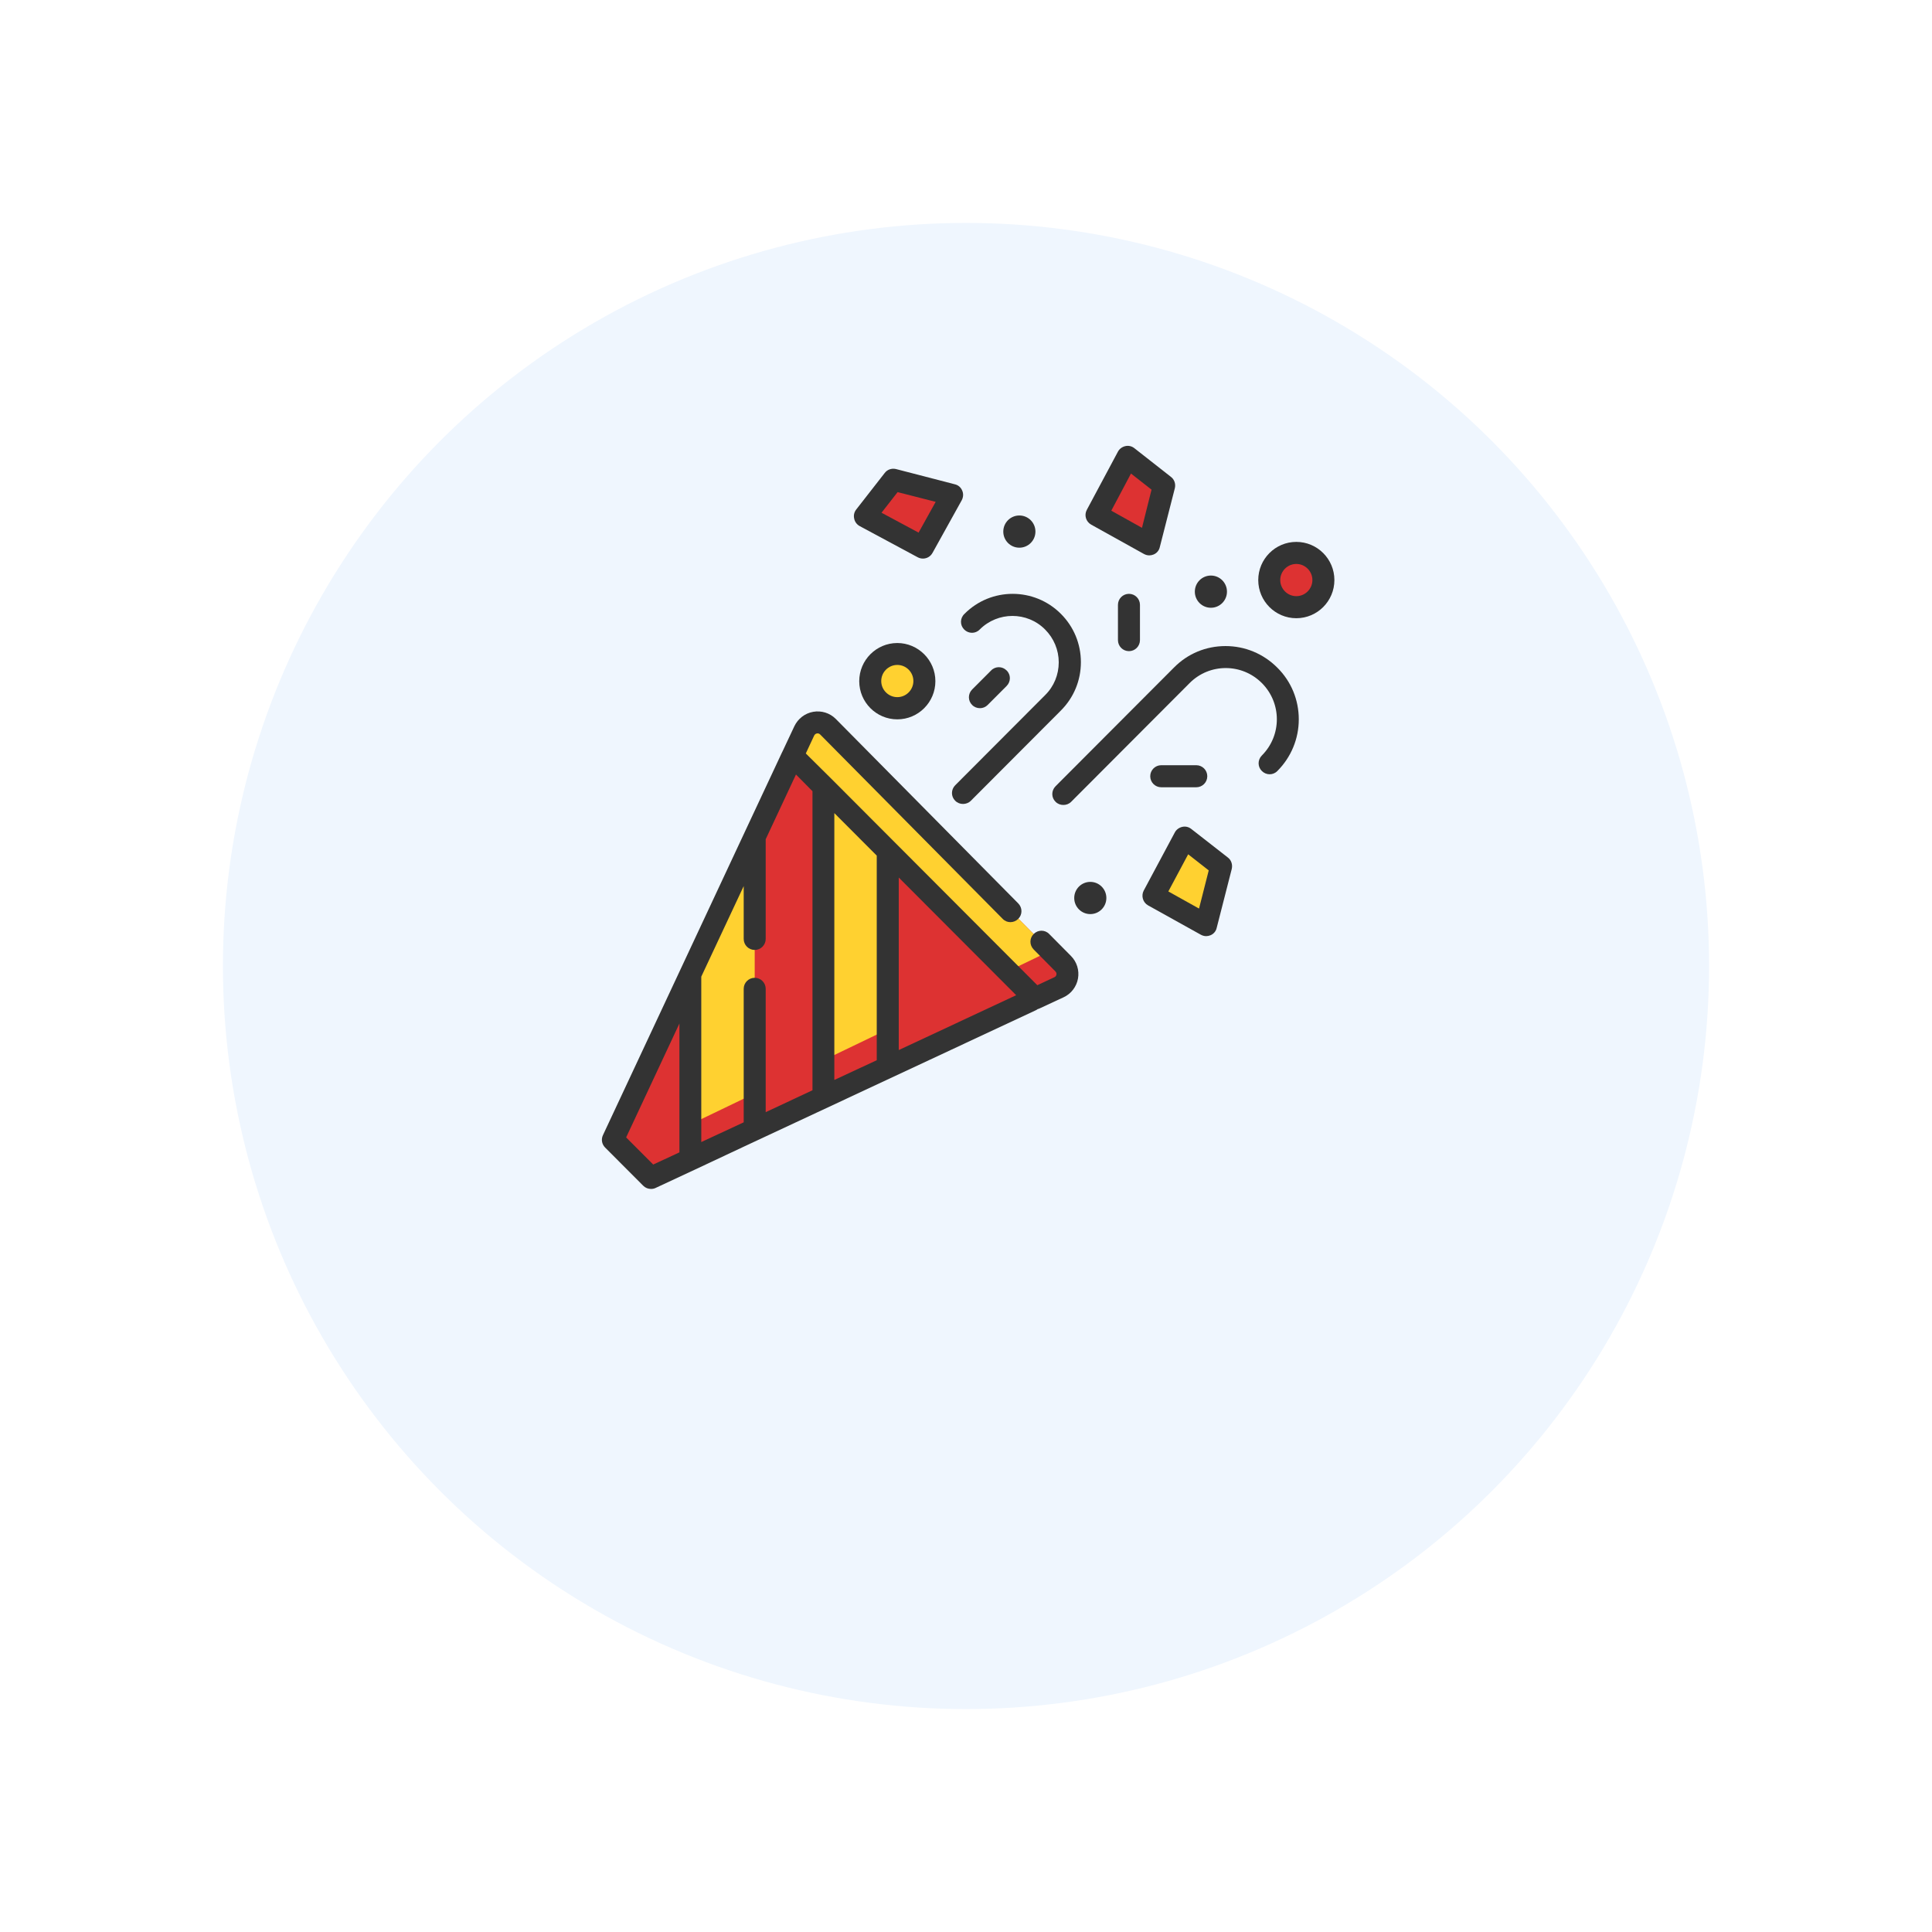 <svg width="260" height="260" viewBox="0 0 260 260" fill="none" xmlns="http://www.w3.org/2000/svg">
<g filter="url(#filter0_d_382_3177)">
<circle cx="130" cy="110" r="100" fill="#EFF6FE"/>
</g>
<path d="M142.5 132.877L87.595 158.497L82.49 153.381L108.248 98.351C108.832 97.121 110.469 96.828 111.423 97.805L143.065 129.694C144.039 130.67 143.747 132.291 142.5 132.877Z" fill="#DD3232"/>
<path d="M143.065 129.693L140.844 127.447C140.707 127.974 140.337 128.462 139.772 128.716L84.477 155.372L87.595 158.496L142.5 132.856C143.747 132.29 144.039 130.669 143.065 129.693Z" fill="#DD3232"/>
<path d="M106.669 101.71L139.266 134.38L142.5 132.877C143.727 132.291 144.02 130.67 143.065 129.694L111.423 97.805C110.469 96.828 108.832 97.121 108.248 98.351L106.669 101.71Z" fill="#FFD130"/>
<path d="M143.065 129.693L140.843 127.447C140.707 127.974 140.337 128.462 139.772 128.716L135.641 130.708L139.265 134.36L142.5 132.856C143.747 132.29 144.039 130.669 143.065 129.693Z" fill="#DD3232"/>
<path d="M92.914 156.016L101.565 151.973V112.605L92.914 131.098V156.016Z" fill="#FFD130"/>
<path d="M92.914 156.015L101.565 151.973V147.15L92.914 151.309V156.015Z" fill="#DD3232"/>
<path d="M110.82 105.85V147.659L119.47 143.617V114.54L110.82 105.85Z" fill="#FFD130"/>
<path d="M119.47 138.52L110.82 142.679V147.659L113.333 146.487L119.47 143.616V138.52Z" fill="#DD3232"/>
<path d="M151.735 61.482L156.645 65.329L154.638 73.258L147.546 69.313L151.735 61.482Z" fill="#DD3232"/>
<path d="M159.412 112.723L164.322 116.57L162.315 124.499L155.223 120.554L159.412 112.723Z" fill="#FFD130"/>
<path d="M116.392 69.487L120.23 64.566L128.14 66.578L124.205 73.686L116.392 69.487Z" fill="#DD3232"/>
<path d="M120.756 95.303C122.768 95.303 124.399 93.668 124.399 91.652C124.399 89.635 122.768 88 120.756 88C118.744 88 117.113 89.635 117.113 91.652C117.113 93.668 118.744 95.303 120.756 95.303Z" fill="#FFD130"/>
<path d="M174.453 81.714C176.465 81.714 178.096 80.079 178.096 78.062C178.096 76.045 176.465 74.41 174.453 74.41C172.441 74.41 170.809 76.045 170.809 78.062C170.809 80.079 172.441 81.714 174.453 81.714Z" fill="#DD3232"/>
<path d="M141.194 125.69C140.629 125.105 139.694 125.105 139.11 125.69C138.525 126.257 138.525 127.194 139.11 127.78L142.032 130.729C142.188 130.885 142.188 131.061 142.169 131.158C142.149 131.256 142.091 131.432 141.896 131.51L139.597 132.584L120.522 113.466L111.872 104.796L108.442 101.398L109.573 98.976C109.67 98.781 109.845 98.722 109.943 98.703C110.04 98.683 110.215 98.683 110.371 98.84L134.94 123.66C135.505 124.245 136.44 124.245 137.025 123.66C137.609 123.093 137.609 122.156 137.025 121.57L112.476 96.75C111.677 95.949 110.547 95.598 109.436 95.793C108.326 95.988 107.39 96.711 106.903 97.727L105.325 101.085C105.306 101.105 105.306 101.144 105.286 101.163C105.267 101.203 105.247 101.242 105.228 101.281L100.22 111.982L91.57 130.475L81.146 152.756C80.873 153.322 80.99 153.986 81.438 154.435L86.562 159.571C86.855 159.864 87.225 160.001 87.614 160.001C87.829 160.001 88.043 159.962 88.238 159.864L93.557 157.384L100.084 154.318L139.382 135.962C139.48 135.923 139.558 135.864 139.636 135.806C139.733 135.786 139.811 135.747 139.909 135.708L143.143 134.205C144.156 133.736 144.877 132.779 145.072 131.686C145.267 130.572 144.916 129.44 144.117 128.639L141.194 125.69ZM112.281 109.424L117.989 115.145V142.68L112.281 145.336V109.424ZM120.951 118.094L136.752 133.931L120.951 141.313V118.094ZM109.339 106.475V146.722L103.045 149.671V133.072C103.045 132.252 102.383 131.588 101.565 131.588C100.746 131.588 100.084 132.252 100.084 133.072V151.038L94.375 153.693V131.432L100.084 119.246V126.354C100.084 127.175 100.746 127.839 101.565 127.839C102.383 127.839 103.045 127.175 103.045 126.354V112.939L107.118 104.229L109.339 106.475ZM87.907 156.72L84.263 153.069L91.433 137.739V155.08L87.907 156.72Z" fill="#333333"/>
<path d="M164.925 86.945C162.295 86.945 159.84 87.961 157.989 89.835L142.052 105.809C141.467 106.395 141.467 107.332 142.052 107.899C142.344 108.192 142.714 108.328 143.104 108.328C143.493 108.328 143.864 108.192 144.156 107.899L160.094 91.925C162.782 89.23 167.127 89.23 169.816 91.925C172.505 94.62 172.505 98.974 169.816 101.669C169.231 102.255 169.231 103.192 169.816 103.759C170.4 104.345 171.336 104.345 171.901 103.759C173.752 101.904 174.784 99.424 174.784 96.807C174.784 94.19 173.771 91.71 171.901 89.855C170.011 87.961 167.536 86.945 164.925 86.945Z" fill="#333333"/>
<path d="M129.758 84.72C130.342 85.306 131.277 85.306 131.842 84.72C134.278 82.279 138.233 82.279 140.649 84.72C141.818 85.891 142.481 87.473 142.481 89.133C142.481 90.793 141.838 92.375 140.649 93.546L128.55 105.674C127.965 106.259 127.965 107.197 128.55 107.763C128.842 108.056 129.212 108.193 129.602 108.193C129.972 108.193 130.362 108.056 130.654 107.763L142.773 95.616C144.507 93.878 145.462 91.574 145.462 89.114C145.462 86.653 144.507 84.349 142.773 82.611C139.188 79.018 133.362 79.018 129.797 82.611C129.173 83.197 129.173 84.134 129.758 84.72Z" fill="#333333"/>
<path d="M146.845 70.602L153.937 74.546C154.151 74.663 154.404 74.741 154.658 74.741C154.852 74.741 155.047 74.702 155.242 74.624C155.671 74.448 155.983 74.078 156.08 73.628L158.106 65.7C158.243 65.134 158.048 64.528 157.58 64.177L152.651 60.31C152.3 60.037 151.871 59.939 151.443 60.037C151.014 60.135 150.644 60.408 150.449 60.779L146.26 68.61C145.87 69.332 146.143 70.211 146.845 70.602ZM152.203 63.728L154.969 65.895L153.683 71.031L149.553 68.727L152.203 63.728Z" fill="#333333"/>
<path d="M165.237 115.397L160.308 111.55C159.957 111.277 159.529 111.179 159.1 111.277C158.671 111.375 158.301 111.648 158.106 112.019L153.917 119.85C153.547 120.553 153.8 121.451 154.502 121.842L161.594 125.786C161.808 125.903 162.061 125.982 162.315 125.982C162.51 125.982 162.704 125.943 162.899 125.864C163.328 125.689 163.64 125.318 163.737 124.868L165.763 116.94C165.9 116.354 165.705 115.749 165.237 115.397ZM161.36 122.271L157.23 119.967L159.899 114.968L162.665 117.135L161.36 122.271Z" fill="#333333"/>
<path d="M115.69 70.797L123.503 74.996C123.718 75.113 123.971 75.171 124.205 75.171C124.731 75.171 125.218 74.898 125.491 74.41L129.426 67.321C129.641 66.911 129.68 66.442 129.485 66.013C129.309 65.583 128.939 65.271 128.491 65.173L120.581 63.123C120.016 62.986 119.412 63.181 119.061 63.65L115.223 68.571C114.95 68.923 114.853 69.352 114.95 69.782C115.028 70.211 115.301 70.582 115.69 70.797ZM120.795 66.228L125.919 67.536L123.62 71.676L118.632 69.001L120.795 66.228Z" fill="#333333"/>
<path d="M120.756 86.535C117.931 86.535 115.632 88.84 115.632 91.671C115.632 94.503 117.931 96.807 120.756 96.807C123.581 96.807 125.88 94.503 125.88 91.671C125.88 88.84 123.562 86.535 120.756 86.535ZM120.756 93.819C119.568 93.819 118.593 92.843 118.593 91.651C118.593 90.46 119.568 89.484 120.756 89.484C121.945 89.484 122.919 90.46 122.919 91.651C122.919 92.843 121.945 93.819 120.756 93.819Z" fill="#333333"/>
<path d="M137.181 73.706C138.375 73.706 139.344 72.736 139.344 71.539C139.344 70.342 138.375 69.371 137.181 69.371C135.986 69.371 135.018 70.342 135.018 71.539C135.018 72.736 135.986 73.706 137.181 73.706Z" fill="#333333"/>
<path d="M162.958 81.79C164.152 81.79 165.12 80.82 165.12 79.623C165.12 78.426 164.152 77.455 162.958 77.455C161.763 77.455 160.795 78.426 160.795 79.623C160.795 80.82 161.763 81.79 162.958 81.79Z" fill="#333333"/>
<path d="M146.728 123.015C147.922 123.015 148.89 122.045 148.89 120.848C148.89 119.65 147.922 118.68 146.728 118.68C145.533 118.68 144.565 119.65 144.565 120.848C144.565 122.045 145.533 123.015 146.728 123.015Z" fill="#333333"/>
<path d="M174.453 72.926C171.628 72.926 169.329 75.23 169.329 78.062C169.329 80.893 171.628 83.197 174.453 83.197C177.278 83.197 179.577 80.893 179.577 78.062C179.577 75.23 177.278 72.926 174.453 72.926ZM174.453 80.229C173.264 80.229 172.29 79.253 172.29 78.062C172.29 76.87 173.264 75.894 174.453 75.894C175.641 75.894 176.616 76.87 176.616 78.062C176.616 79.253 175.641 80.229 174.453 80.229Z" fill="#333333"/>
<path d="M150.449 81.4V86.145C150.449 86.966 151.112 87.629 151.93 87.629C152.748 87.629 153.411 86.966 153.411 86.145V81.4C153.411 80.58 152.748 79.916 151.93 79.916C151.112 79.916 150.449 80.58 150.449 81.4Z" fill="#333333"/>
<path d="M132.914 94.874L135.466 92.316C136.051 91.73 136.051 90.793 135.466 90.227C134.882 89.641 133.946 89.641 133.381 90.227L130.829 92.785C130.244 93.371 130.244 94.308 130.829 94.874C131.121 95.167 131.491 95.304 131.881 95.304C132.251 95.304 132.622 95.167 132.914 94.874Z" fill="#333333"/>
<path d="M160.99 105.947C161.808 105.947 162.471 105.283 162.471 104.463C162.471 103.643 161.808 102.979 160.99 102.979H156.275C155.457 102.979 154.794 103.643 154.794 104.463C154.794 105.283 155.457 105.947 156.275 105.947H160.99Z" fill="#333333"/>
<defs>
<filter id="filter0_d_382_3177" x="0" y="0" width="260" height="260" filterUnits="userSpaceOnUse" color-interpolation-filters="sRGB">
<feFlood flood-opacity="0" result="BackgroundImageFix"/>
<feColorMatrix in="SourceAlpha" type="matrix" values="0 0 0 0 0 0 0 0 0 0 0 0 0 0 0 0 0 0 127 0" result="hardAlpha"/>
<feOffset dy="20"/>
<feGaussianBlur stdDeviation="15"/>
<feColorMatrix type="matrix" values="0 0 0 0 0 0 0 0 0 0.393 0 0 0 0 0.771 0 0 0 0.15 0"/>
<feBlend mode="normal" in2="BackgroundImageFix" result="effect1_dropShadow_382_3177"/>
<feBlend mode="normal" in="SourceGraphic" in2="effect1_dropShadow_382_3177" result="shape"/>
</filter>
</defs>
</svg>
